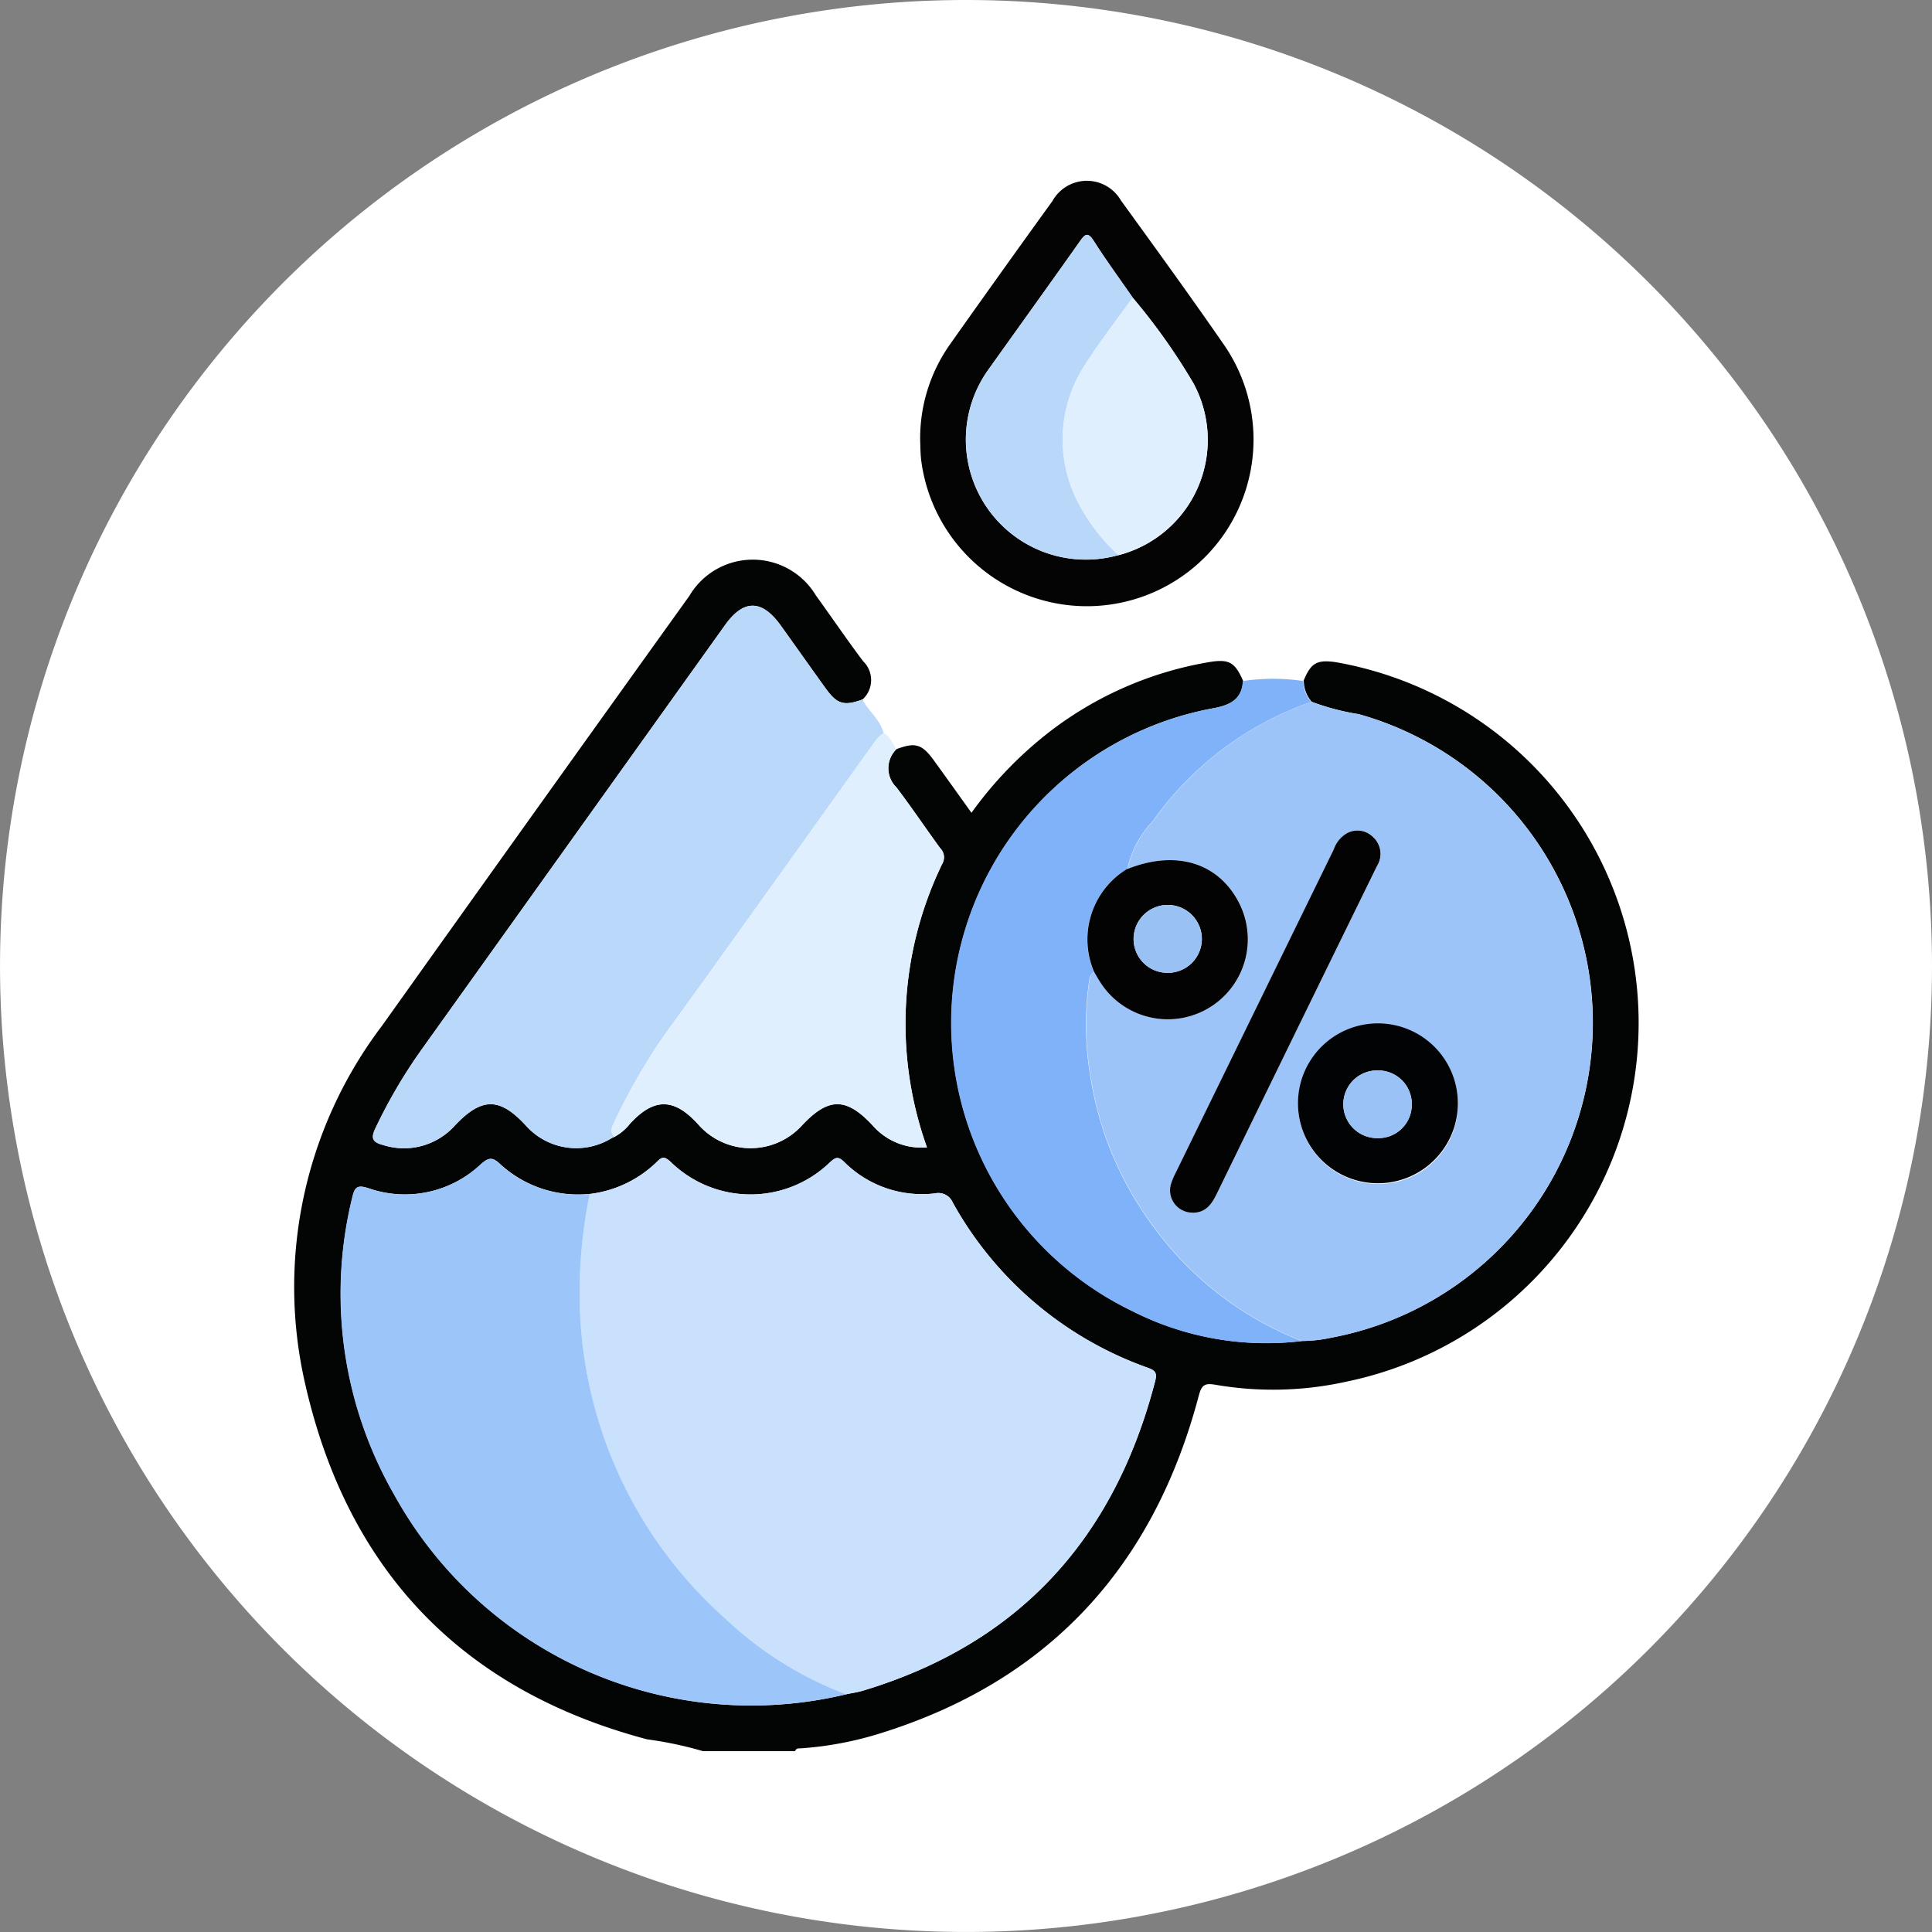 <svg xmlns="http://www.w3.org/2000/svg" width="71.869" height="71.87" viewBox="0 0 71.869 71.87">
  <rect x="0" y="0" width="71.869" height="71.87" fill="#808080" stroke="none"/>
  <g id="Grupo_261809" data-name="Grupo 261809" transform="translate(5746.48 6622.349)">
    <g id="Grupo_261807" data-name="Grupo 261807">
      <path id="Trazado_277610" data-name="Trazado 277610" d="M114.389,563.586a35.934,35.934,0,1,1-35.935-35.935,35.935,35.935,0,0,1,35.935,35.935" transform="translate(-5789 -7150)" fill="#fff"/>
    </g>
    <path id="Trazado_277791" data-name="Trazado 277791" d="M91.009,552.985c.27-.673.5-.806,1.213-.7a13.626,13.626,0,0,1,.4,26.759,12.617,12.617,0,0,1-4.871.122c-.4-.068-.525-.022-.638.406-1.678,6.341-5.563,10.614-11.884,12.57a12.883,12.883,0,0,1-2.9.545c-.091.006-.194-.018-.23.106H68.671a13.8,13.8,0,0,0-2.076-.439c-6.918-1.834-11.152-6.313-12.722-13.219A16.086,16.086,0,0,1,56.737,565.8q5.7-8,11.426-15.981a2.737,2.737,0,0,1,4.707-.019c.59.814,1.155,1.648,1.76,2.451a.973.973,0,0,1-.026,1.421c-.685.246-.94.176-1.359-.4-.567-.784-1.122-1.576-1.687-2.362-.7-.968-1.378-.97-2.067-.006L58.171,566.74a19.384,19.384,0,0,0-1.69,2.892c-.187.39-.074.521.3.615a2.539,2.539,0,0,0,2.653-.719c1-1.058,1.664-1.069,2.637-.02a2.51,2.51,0,0,0,3.2.483l.012-.007.1-.046a1.8,1.8,0,0,0,.562-.472c.9-.989,1.654-.983,2.559.022a2.585,2.585,0,0,0,3.838.042c.992-1.066,1.656-1.07,2.635-.021a2.409,2.409,0,0,0,2.027.824,13.634,13.634,0,0,1,.578-10.571.47.47,0,0,0-.086-.555c-.548-.751-1.067-1.524-1.629-2.264a.992.992,0,0,1,.006-1.426c.7-.262.944-.19,1.394.431s.907,1.263,1.391,1.938a14.532,14.532,0,0,1,2.867-2.984,13.373,13.373,0,0,1,5.972-2.621c.741-.123.961,0,1.266.7-.037.691-.491.9-1.091,1.013a11.9,11.9,0,0,0-3,22.439,11.012,11.012,0,0,0,6.3,1.1,5.147,5.147,0,0,0,1.07-.122,11.919,11.919,0,0,0,1.026-23.194,8.932,8.932,0,0,1-1.753-.461,1.184,1.184,0,0,1-.294-.775m-26.553,19.08a4.275,4.275,0,0,1-3.312-1.081c-.293-.276-.426-.308-.75-.018a4.116,4.116,0,0,1-4.19.885c-.4-.125-.495-.044-.585.338a15.009,15.009,0,0,0,1.557,11.062A15.166,15.166,0,0,0,74,590.677c.2-.043.411-.071.61-.13,5.84-1.754,9.373-5.683,10.885-11.529.09-.345-.045-.4-.315-.5a13.425,13.425,0,0,1-7.215-6.128.582.582,0,0,0-.665-.345,4.092,4.092,0,0,1-3.379-1.173c-.233-.226-.333-.157-.532.023a4.25,4.25,0,0,1-5.92-.022c-.19-.17-.29-.227-.494-.018a4.314,4.314,0,0,1-2.516,1.212" transform="translate(-5789 -7150)" fill="#030404"/>
    <path id="Trazado_277792" data-name="Trazado 277792" d="M65.268,569.99a2.511,2.511,0,0,1-3.2-.483c-.972-1.049-1.64-1.038-2.636.02a2.54,2.54,0,0,1-2.653.72c-.373-.1-.486-.225-.3-.615a19.394,19.394,0,0,1,1.69-2.893q5.659-7.916,11.32-15.833c.689-.964,1.369-.962,2.066.006.565.785,1.121,1.577,1.688,2.361.419.579.674.649,1.359.4.226.439.662.745.788,1.248a1.481,1.481,0,0,0-.254.223c-.907,1.259-1.806,2.522-2.71,3.783-1.587,2.215-3.167,4.434-4.766,6.64a21.831,21.831,0,0,0-2.277,3.8c-.086.19-.208.378-.008.572l-.1.045c-.019-.021-.037-.042-.056-.062l.044.069" transform="translate(-5789 -7150)" fill="#bad8fa"/>
    <path id="Trazado_277793" data-name="Trazado 277793" d="M90.96,577.537a11.012,11.012,0,0,1-6.3-1.1,11.9,11.9,0,0,1,3-22.439c.6-.113,1.054-.323,1.091-1.013a7.622,7.622,0,0,1,2.252,0,1.185,1.185,0,0,0,.294.776,12.1,12.1,0,0,0-5.907,4.451,3.625,3.625,0,0,0-.933,1.765l-.009-.005-.152.1a3.068,3.068,0,0,0-1.087,3.726c-.053.073-.142.141-.155.221a11.249,11.249,0,0,0,.007,3.551,12.58,12.58,0,0,0,2.388,5.745,12.372,12.372,0,0,0,5.5,4.225" transform="translate(-5789 -7150)" fill="#7fb2f9"/>
    <path id="Trazado_277794" data-name="Trazado 277794" d="M65.378,569.938c-.2-.193-.078-.381.008-.571a21.875,21.875,0,0,1,2.277-3.8c1.6-2.205,3.179-4.425,4.766-6.639.9-1.261,1.8-2.525,2.71-3.784a1.481,1.481,0,0,1,.254-.223c.248.125.321.391.474.593a.991.991,0,0,0,0,1.425c.562.741,1.081,1.513,1.629,2.264a.471.471,0,0,1,.086.556A13.631,13.631,0,0,0,77,570.332a2.406,2.406,0,0,1-2.027-.823c-.98-1.049-1.643-1.045-2.636.021a2.585,2.585,0,0,1-3.837-.042c-.9-1.005-1.655-1.011-2.559-.022a1.8,1.8,0,0,1-.562.472" transform="translate(-5789 -7150)" fill="#dfeffd"/>
    <path id="Trazado_277795" data-name="Trazado 277795" d="M76.751,544.106a6.053,6.053,0,0,1,1.114-3.653q1.889-2.672,3.805-5.324a1.465,1.465,0,0,1,2.55-.018c1.291,1.782,2.584,3.563,3.835,5.372a6.2,6.2,0,0,1-6.615,9.532,6.219,6.219,0,0,1-4.645-5.189c-.04-.281-.035-.569-.044-.72m7.371,4.2a4.428,4.428,0,0,0,2.79-6.4,23,23,0,0,0-2.258-3.183c-.483-.7-.987-1.385-1.442-2.1-.234-.367-.337-.255-.532.021-1.125,1.594-2.266,3.177-3.4,4.767a4.464,4.464,0,0,0,4.84,6.892" transform="translate(-5789 -7150)" fill="#040404"/>
    <path id="Trazado_277796" data-name="Trazado 277796" d="M64.456,572.065a4.314,4.314,0,0,0,2.516-1.212c.2-.209.3-.152.494.018a4.25,4.25,0,0,0,5.92.022c.2-.18.3-.249.532-.023a4.092,4.092,0,0,0,3.379,1.173.582.582,0,0,1,.665.345,13.425,13.425,0,0,0,7.215,6.128c.27.1.4.157.315.5-1.512,5.846-5.045,9.775-10.885,11.529-.2.059-.406.087-.61.13a13.405,13.405,0,0,1-4.5-2.817,16.141,16.141,0,0,1-5.389-11.108,18.256,18.256,0,0,1,.345-4.687" transform="translate(-5789 -7150)" fill="#cae1fd"/>
    <path id="Trazado_277797" data-name="Trazado 277797" d="M90.96,577.536a12.355,12.355,0,0,1-5.5-4.225,12.562,12.562,0,0,1-2.389-5.744,11.255,11.255,0,0,1-.006-3.552c.013-.08.1-.148.155-.221.1.162.187.33.294.485a2.977,2.977,0,0,0,5.08-3.087c-.776-1.466-2.344-1.928-4.126-1.217a3.614,3.614,0,0,1,.933-1.764,12.082,12.082,0,0,1,5.907-4.452,8.915,8.915,0,0,0,1.754.461,11.919,11.919,0,0,1-1.026,23.194,5.164,5.164,0,0,1-1.071.122m-4.067-4.777c.473,0,.7-.306.883-.689q1.914-3.937,3.841-7.87,1.062-2.172,2.127-4.341a.845.845,0,0,0-.165-1.09.812.812,0,0,0-.952-.127,1.109,1.109,0,0,0-.492.6q-2.945,6.03-5.894,12.057a2.492,2.492,0,0,0-.154.366.83.83,0,0,0,.806,1.09m9.858-4a2.974,2.974,0,1,0-2.986,2.939,2.959,2.959,0,0,0,2.986-2.939" transform="translate(-5789 -7150)" fill="#9cc4f9"/>
    <path id="Trazado_277798" data-name="Trazado 277798" d="M64.456,572.065a18.256,18.256,0,0,0-.345,4.687A16.141,16.141,0,0,0,69.5,587.86a13.405,13.405,0,0,0,4.5,2.817,15.166,15.166,0,0,1-16.821-7.426,15.009,15.009,0,0,1-1.557-11.062c.09-.382.182-.463.585-.338a4.116,4.116,0,0,0,4.19-.885c.324-.29.457-.258.75.018a4.275,4.275,0,0,0,3.312,1.081" transform="translate(-5789 -7150)" fill="#9cc5f9"/>
    <path id="Trazado_277799" data-name="Trazado 277799" d="M65.268,569.99l-.044-.069c.019.02.037.041.056.062l-.012.007" transform="translate(-5789 -7150)" fill="#dfeffd"/>
    <path id="Trazado_277800" data-name="Trazado 277800" d="M84.463,559.976c1.782-.711,3.349-.249,4.126,1.216a2.977,2.977,0,0,1-5.08,3.087c-.107-.155-.2-.323-.294-.485a3.065,3.065,0,0,1,1.087-3.725l.151-.1Zm1.466,3.863a1.264,1.264,0,0,0,1.3-1.23,1.269,1.269,0,0,0-2.538-.051,1.258,1.258,0,0,0,1.242,1.281" transform="translate(-5789 -7150)" fill="#030304"/>
    <path id="Trazado_277801" data-name="Trazado 277801" d="M84.454,559.97l-.151.1.151-.1" transform="translate(-5789 -7150)" fill="#9cc4f9"/>
    <path id="Trazado_277802" data-name="Trazado 277802" d="M84.122,548.3a4.464,4.464,0,0,1-4.84-6.892c1.132-1.59,2.273-3.173,3.4-4.767.195-.276.3-.388.532-.021.455.717.959,1.4,1.441,2.1-.594.831-1.223,1.638-1.771,2.5a5.062,5.062,0,0,0-.336,4.968,7.107,7.107,0,0,0,1.576,2.112" transform="translate(-5789 -7150)" fill="#b9d8f9"/>
    <path id="Trazado_277803" data-name="Trazado 277803" d="M84.122,548.3a7.107,7.107,0,0,1-1.576-2.112,5.062,5.062,0,0,1,.336-4.968c.548-.859,1.177-1.666,1.771-2.5a22.855,22.855,0,0,1,2.259,3.182,4.428,4.428,0,0,1-2.79,6.4" transform="translate(-5789 -7150)" fill="#dfeffd"/>
    <path id="Trazado_277804" data-name="Trazado 277804" d="M86.894,572.759a.829.829,0,0,1-.806-1.09,2.492,2.492,0,0,1,.154-.366q2.946-6.028,5.894-12.057a1.108,1.108,0,0,1,.491-.6.814.814,0,0,1,.953.127.846.846,0,0,1,.164,1.09q-1.063,2.171-2.126,4.341-1.923,3.933-3.842,7.87c-.186.382-.41.687-.882.689" transform="translate(-5789 -7150)" fill="#030304"/>
    <path id="Trazado_277805" data-name="Trazado 277805" d="M96.751,568.763a2.974,2.974,0,0,1-5.947-.035,2.974,2.974,0,1,1,5.947.035m-1.714-.018a1.247,1.247,0,0,0-1.241-1.274,1.259,1.259,0,1,0-.028,2.517,1.241,1.241,0,0,0,1.269-1.243" transform="translate(-5789 -7150)" fill="#020304"/>
    <path id="Trazado_277806" data-name="Trazado 277806" d="M85.929,563.839a1.258,1.258,0,0,1-1.242-1.281,1.269,1.269,0,0,1,2.538.051,1.264,1.264,0,0,1-1.3,1.23" transform="translate(-5789 -7150)" fill="#99c1f4"/>
    <path id="Trazado_277807" data-name="Trazado 277807" d="M95.037,568.745a1.241,1.241,0,0,1-1.269,1.243,1.259,1.259,0,1,1,.028-2.517,1.247,1.247,0,0,1,1.241,1.274" transform="translate(-5789 -7150)" fill="#9ac2f6"/>
  </g>
</svg>
